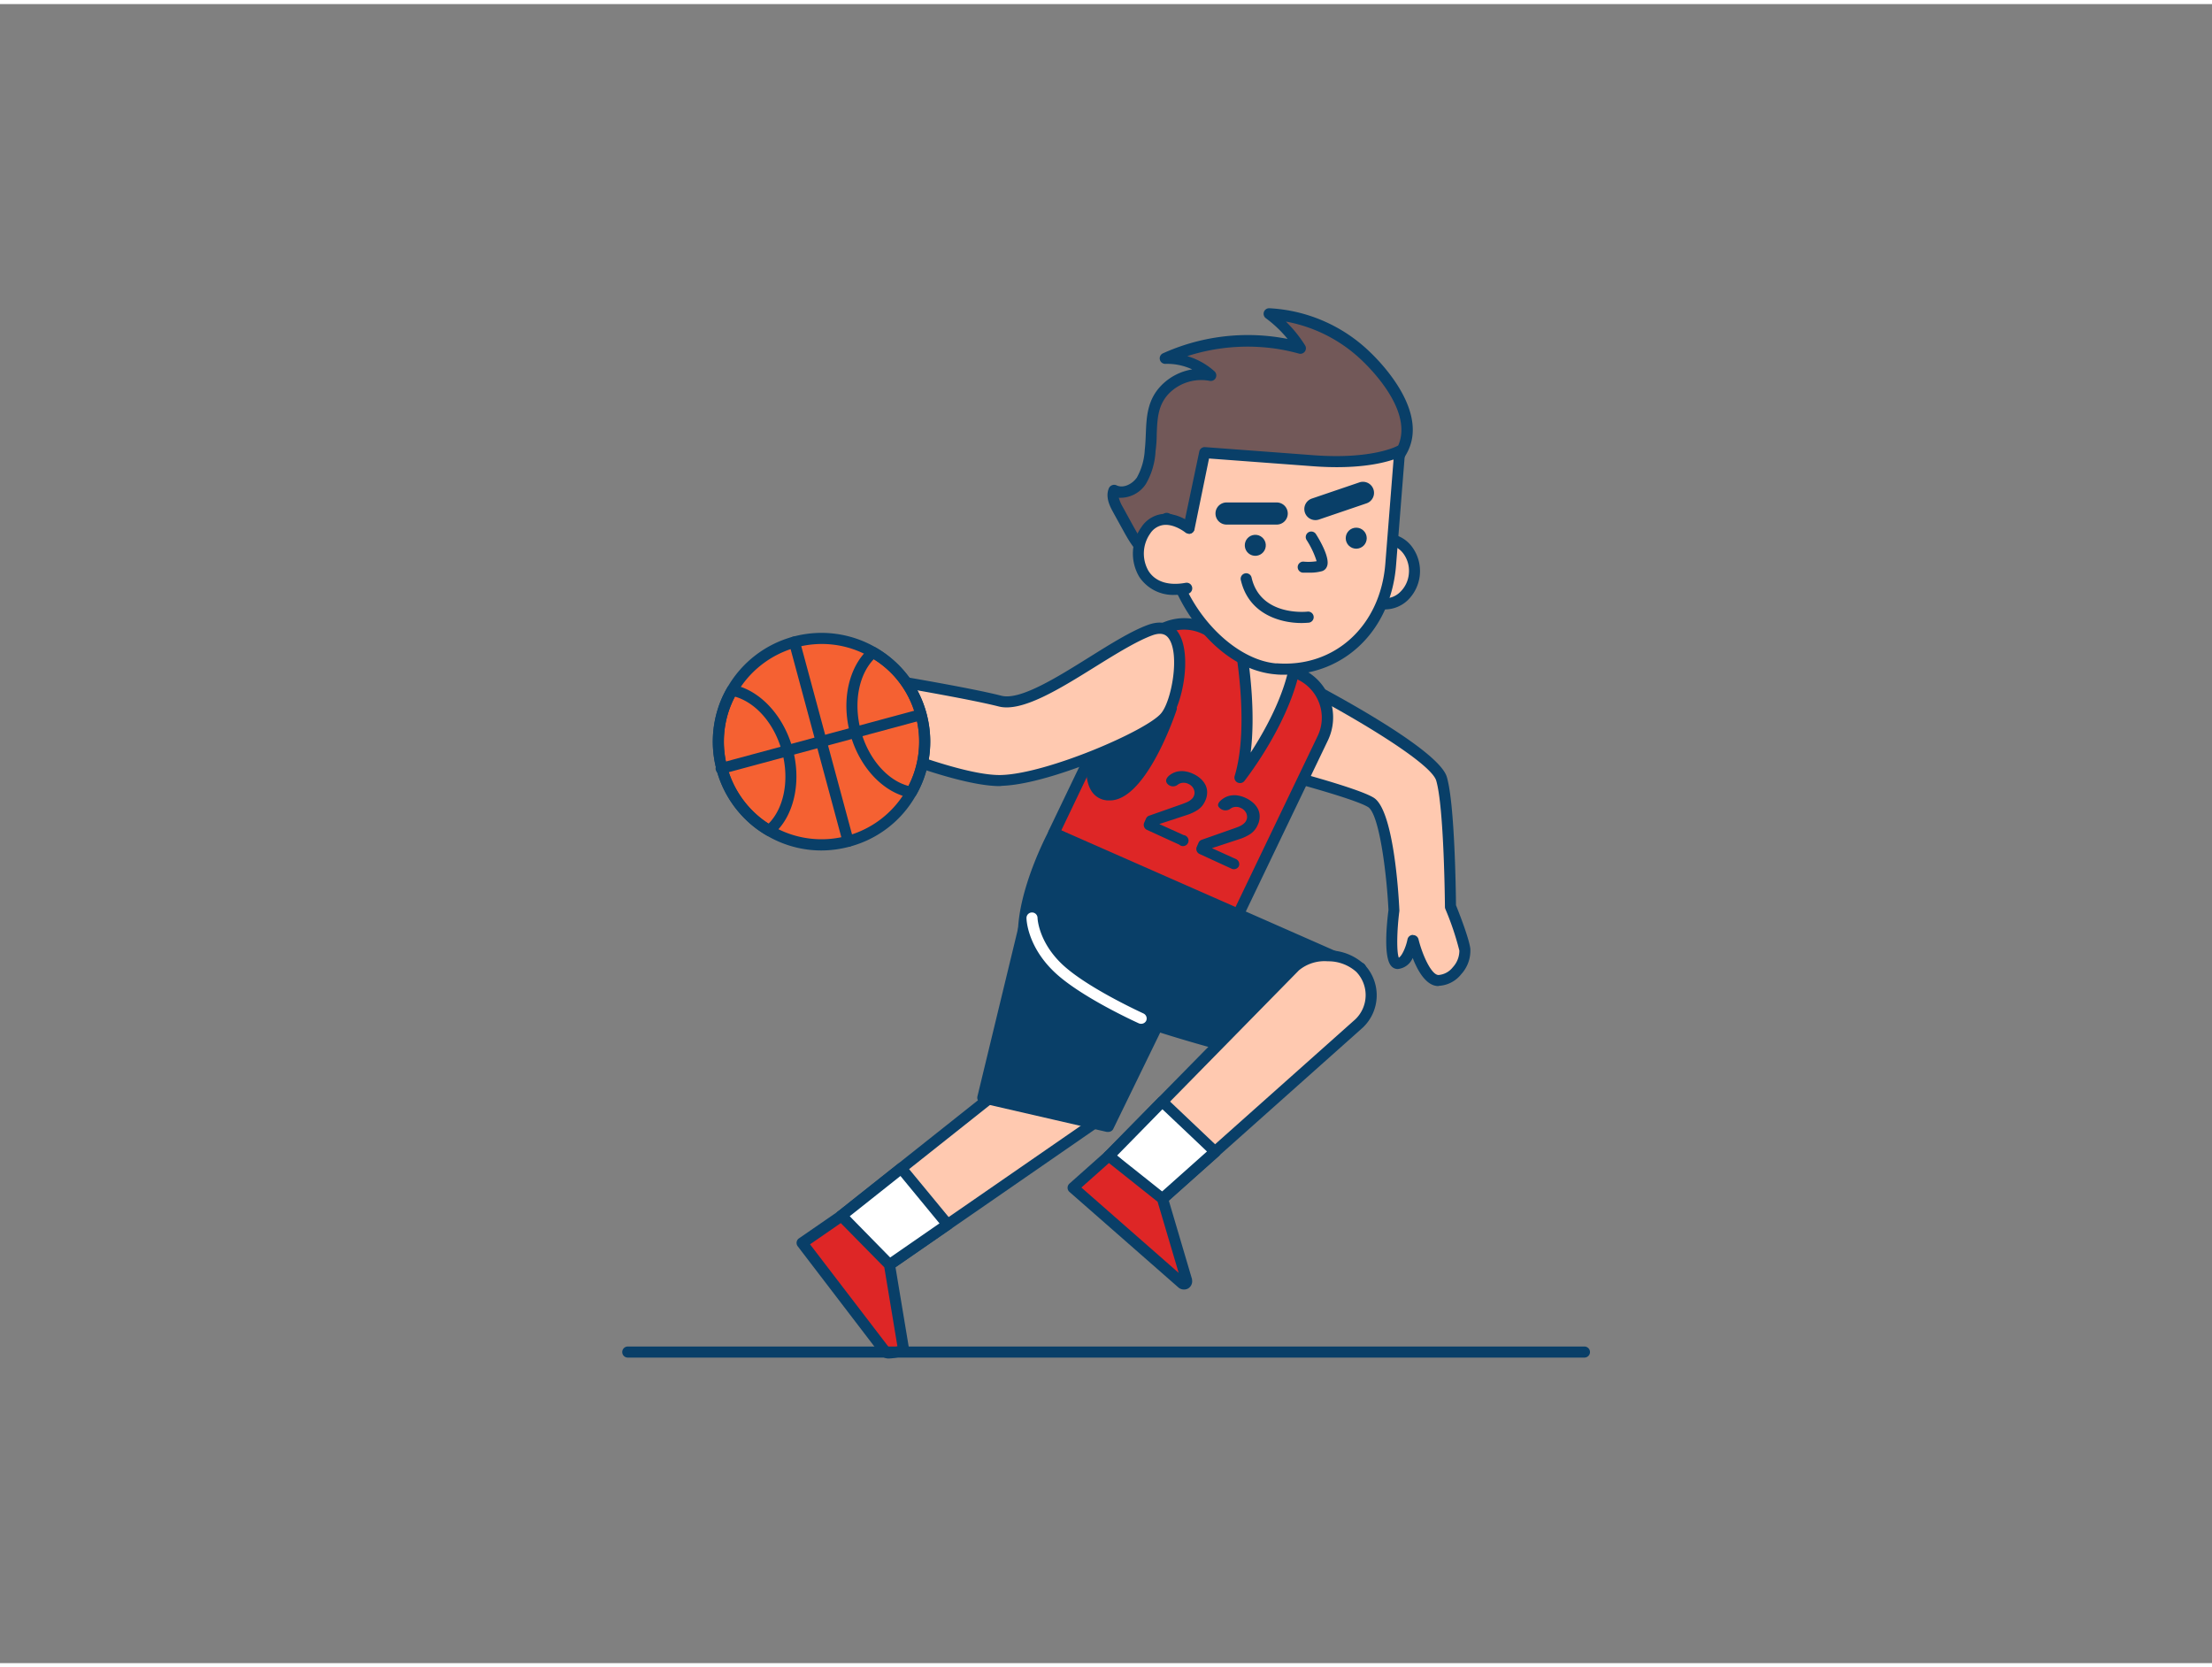 <svg xmlns="http://www.w3.org/2000/svg" viewBox="0 0 400 300" width="406" height="306" class="illustration styles_illustrationTablet__1DWOa"><rect x="0" y="0" width="400" height="300" fill="#808080" stroke="none"/><g id="_201_basketball_outline" data-name="#201_basketball_outline"><path d="M262.28,163.19s-.13-18.09-1.62-23.11-25.72-17.46-25.72-17.46l-9.08,15s18.72,4.67,22,6.72,4.16,19.51,4.16,19.51-1.24,9.62.68,9.63,2.76-4.18,2.76-4.18,1.79,7.28,4.64,7.22,5-3.48,4.73-5.6S262.28,163.19,262.28,163.19Z" fill="#ffc9b0"></path><path d="M260.11,177.57c-2.21,0-3.75-2.76-4.65-5.08a3.28,3.28,0,0,1-2.71,2h0a1.55,1.55,0,0,1-1.19-.57c-1.39-1.58-.81-7.52-.48-10.1-.35-7-1.71-17.41-3.69-18.62-2.61-1.61-16.6-5.31-21.77-6.6a1,1,0,0,1-.61-1.49l9.08-15.05a1,1,0,0,1,1.32-.37c2.52,1.29,24.65,12.78,26.22,18.06,1.45,4.88,1.64,21.14,1.66,23.2.4,1,2.32,5.82,2.59,7.84a6.31,6.31,0,0,1-1.64,4.63,5.54,5.54,0,0,1-4.06,2.11Zm-4.6-9.22a1,1,0,0,1,1,.76c.67,2.72,2.3,6.46,3.63,6.46h0a3.66,3.66,0,0,0,2.58-1.41,4.41,4.41,0,0,0,1.18-3,50.65,50.65,0,0,0-2.54-7.54,1,1,0,0,1-.07-.37c0-.18-.14-18-1.58-22.84-1-3.26-15.12-11.61-24.39-16.42L227.41,137c4.37,1.11,18.1,4.7,21,6.51,3.59,2.21,4.5,17.31,4.64,20.31a1.09,1.09,0,0,1,0,.18c-.47,3.68-.51,7.42-.1,8.44.58-.33,1.29-1.93,1.57-3.32a1,1,0,0,1,1-.8Z" fill="#093f68"></path><path d="M200,200.86l-28.68,19.82-11.65,8.06c-1-1-5.48-7.61-7.55-9.64L163,210.52l26.85-21.32c3.12-2.33,9.32-1.35,11.66,1.78A7,7,0,0,1,200,200.86Z" fill="#ffc9b0"></path><path d="M159.71,229.74a1,1,0,0,1-.71-.3,42,42,0,0,1-2.6-3.37,71,71,0,0,0-4.94-6.26,1,1,0,0,1-.3-.77,1,1,0,0,1,.38-.73l37.66-29.89a9.22,9.22,0,0,1,6.9-1.37,9.48,9.48,0,0,1,6.18,3.33,8.05,8.05,0,0,1-1.64,11.28l0,0-40.33,27.88A1,1,0,0,1,159.71,229.74Zm-6.08-10.53c1.27,1.46,3,3.76,4.38,5.67.71,1,1.4,1.9,1.88,2.52l39.57-27.35a6.06,6.06,0,0,0,1.22-8.47,7.59,7.59,0,0,0-4.89-2.55,7.34,7.34,0,0,0-5.37,1ZM200,200.86h0Z" fill="#093f68"></path><path d="M171.36,220.68l-11.65,8.06c-1-1-5.48-7.61-7.55-9.64L163,210.52C165.72,213.85,168.85,217.63,171.36,220.68Z" fill="#fff"></path><path d="M159.71,229.74a1,1,0,0,1-.71-.3,42,42,0,0,1-2.6-3.37,71,71,0,0,0-4.94-6.26,1,1,0,0,1-.3-.77,1,1,0,0,1,.38-.73l10.81-8.57a1,1,0,0,1,1.39.14l.53.64c2.61,3.16,5.51,6.67,7.86,9.53a1,1,0,0,1,.22.77,1,1,0,0,1-.42.68l-11.65,8.06A1,1,0,0,1,159.71,229.74Zm-6.08-10.53c1.27,1.46,3,3.76,4.38,5.67.71,1,1.4,1.9,1.88,2.52l10-6.92-7.06-8.57Z" fill="#093f68"></path><path d="M152.16,219.1,145,224l15.1,19.76c.33.37,3.26-.08,3.24-.57L160.85,228Z" fill="#de2626"></path><path d="M160.87,244.91a1.92,1.92,0,0,1-1.48-.49l-15.14-19.8a1,1,0,0,1-.19-.77,1,1,0,0,1,.42-.66l7.12-4.91a1,1,0,0,1,1.28.12l8.68,8.85a1,1,0,0,1,.27.54L164.36,243s0,.07,0,.11c0,.33-.1.93-1,1.31A9,9,0,0,1,160.87,244.91Zm-.12-2a6.77,6.77,0,0,0,1.53-.2l-2.37-14.28-7.87-8-5.56,3.84Zm-.18,0Z" fill="#093f68"></path><polygon points="187.64 156.75 177.72 197.73 200.36 202.94 217.13 168.52 187.64 156.75" fill="#093f68"></polygon><path d="M200.36,203.94a.9.9,0,0,1-.23,0l-22.63-5.21a1,1,0,0,1-.63-.45,1,1,0,0,1-.12-.76l9.92-41a1,1,0,0,1,.51-.65,1,1,0,0,1,.83,0l29.49,11.77a1,1,0,0,1,.57.57,1,1,0,0,1,0,.79l-16.77,34.43A1,1,0,0,1,200.36,203.94Zm-21.43-7,20.88,4.81,15.95-32.74-27.42-11Z" fill="#093f68"></path><path d="M207.19,114.85h19.15A8.65,8.65,0,0,1,235,123.5V160a0,0,0,0,1,0,0H198.54a0,0,0,0,1,0,0V123.5a8.65,8.65,0,0,1,8.65-8.65Z" transform="translate(80.8 -80.25) rotate(25.63)" fill="#de2626"></path><path d="M223.42,166.69a.91.91,0,0,1-.43-.1l-32.86-15.77a1,1,0,0,1-.51-.57,1,1,0,0,1,0-.76l15.8-32.93A9.66,9.66,0,0,1,218.34,112l17.26,8.29a9.64,9.64,0,0,1,4.52,12.87l-15.8,32.93a1,1,0,0,1-.9.57ZM191.9,149.45l31,14.91,15.37-32a7.65,7.65,0,0,0-3.59-10.21l-17.26-8.28a7.65,7.65,0,0,0-10.2,3.58Z" fill="#093f68"></path><path d="M211.81,127.37s-5,14.91-10.71,15.64-4-9.92,0-16.42S211.81,127.37,211.81,127.37Z" fill="#093f68"></path><path d="M200.57,144a3.66,3.66,0,0,1-3.2-1.7c-2.2-3.42-.29-11.18,2.88-16.27a6,6,0,0,1,4.55-3.15c3.91-.36,7.6,3.61,7.75,3.78a1,1,0,0,1,.21,1c-.53,1.59-5.41,15.52-11.54,16.31A4.73,4.73,0,0,1,200.57,144Zm4.75-19.14H205a4,4,0,0,0-3,2.21c-3,4.87-4.44,11.74-2.9,14.13A1.74,1.74,0,0,0,201,142c4-.51,8.15-10.05,9.69-14.38C209.76,126.78,207.51,124.9,205.32,124.9Z" fill="#093f68"></path><path d="M224.19,115.34s2.92,15,0,24.52c0,0,8.62-10.91,10.13-21.35Z" fill="#ffc9b0"></path><path d="M224.22,140.86a1.11,1.11,0,0,1-.46-.11,1,1,0,0,1-.49-1.18c2.78-9.2,0-23.89-.06-24a1,1,0,0,1,1.27-1.15l10.18,3.16a1,1,0,0,1,.69,1.1c-1.53,10.59-10,21.38-10.34,21.83A1,1,0,0,1,224.22,140.86Zm1.23-24.07c.55,3.39,1.6,11.43.71,18.56,2.5-3.86,6-10.07,7.07-16.15Z" fill="#093f68"></path><path d="M231.21,61.38a35.5,35.5,0,0,1,4,.86,22,22,0,0,0-5.71-6.14,27.15,27.15,0,0,1,17.73,7.81c4.24,4.12,9.44,11.24,6.28,17-.83,1.51-1.79,2.84-1.93,4.57a34.07,34.07,0,0,1-1.17,5.92c-1.11,4.35-2.53,8.61-3.79,12.92L231,103c-6.89-.54-17,.36-23.1-3.4-1.81-1.12-2.92-3.07-3.94-4.93l-1.81-3.29c-.58-1.06-1.18-2.31-.73-3.43,1.72.85,3.9-.16,5-1.74A12.15,12.15,0,0,0,208,80.77c.49-4-.37-8,2.83-11.18A9.17,9.17,0,0,1,219,67.15a11.75,11.75,0,0,0-8.29-3A36.16,36.16,0,0,1,231.21,61.38Z" fill="#725858"></path><path d="M246.59,105.28h-.08L230.93,104c-1.65-.13-3.5-.18-5.45-.23-6.22-.16-13.27-.33-18.1-3.32-2.08-1.28-3.3-3.51-4.29-5.3l-1.81-3.28c-.5-.93-1.45-2.64-.77-4.3a1,1,0,0,1,.57-.56,1,1,0,0,1,.8,0c1.26.63,2.91-.24,3.71-1.41a11.47,11.47,0,0,0,1.42-5c.11-.94.15-1.92.19-2.86.12-3.07.24-6.25,2.93-8.91a10.08,10.08,0,0,1,5.46-2.77,10.68,10.68,0,0,0-4.85-1,1,1,0,0,1-1-.77,1,1,0,0,1,.56-1.14,37.32,37.32,0,0,1,21.08-2.86h0c.49.08,1,.16,1.46.26a21.53,21.53,0,0,0-3.94-3.75,1,1,0,0,1,.62-1.8,28.26,28.26,0,0,1,18.4,8.1c2.52,2.44,10.43,11,6.46,18.15-.15.28-.31.54-.46.81a7.87,7.87,0,0,0-1.35,3.36,34.35,34.35,0,0,1-1.15,5.93l-.05.16c-.74,2.87-1.61,5.74-2.46,8.52-.46,1.47-.91,3-1.34,4.43A1,1,0,0,1,246.59,105.28Zm-44.27-16a6.69,6.69,0,0,0,.72,1.67l1.8,3.28c.92,1.67,2,3.56,3.6,4.57,4.36,2.7,11.12,2.87,17.09,3,2,0,3.85.1,5.56.24l14.77,1.17c.36-1.23.74-2.45,1.11-3.68.85-2.75,1.72-5.6,2.45-8.43l0-.16a32.78,32.78,0,0,0,1.1-5.58,9.68,9.68,0,0,1,1.61-4.21c.14-.26.29-.51.44-.77,3.28-6-3.84-13.57-6.1-15.76a26.84,26.84,0,0,0-13.94-7.21A23.32,23.32,0,0,1,236,61.71a1,1,0,0,1-1.12,1.49,34.81,34.81,0,0,0-3.86-.84,35.51,35.51,0,0,0-16.32,1.3,12.62,12.62,0,0,1,4.92,2.75,1,1,0,0,1-.87,1.72,8.21,8.21,0,0,0-7.25,2.17c-2.12,2.11-2.22,4.64-2.33,7.56,0,1-.08,2-.21,3a13.12,13.12,0,0,1-1.75,5.92A5.52,5.52,0,0,1,202.32,89.27Z" fill="#093f68"></path><ellipse cx="250.53" cy="102.6" rx="5.87" ry="5.25" transform="translate(128.42 344.22) rotate(-85.46)" fill="#ffc9b0"></ellipse><path d="M250.45,109.46l-.46,0a5.89,5.89,0,0,1-4.28-2.4,7.35,7.35,0,0,1,.76-9.6,5.87,5.87,0,0,1,8.89.71,7.37,7.37,0,0,1-.77,9.6A6,6,0,0,1,250.45,109.46Zm.17-11.73a4,4,0,0,0-2.77,1.16,5.38,5.38,0,0,0-.55,6.94,4,4,0,0,0,2.85,1.62,3.93,3.93,0,0,0,3.06-1.15,5.2,5.2,0,0,0,1.56-3.37h0a5.23,5.23,0,0,0-1-3.57,4,4,0,0,0-2.85-1.61Z" fill="#093f68"></path><path d="M230.72,120.2c-11.49-.91-20.64-15.9-19.74-27.2l4,1.77,2.86-13.66s13.48,1,19.54,1.45c11.16.86,15.75-1.74,15.75-1.74l-1.62,20.44C250.61,112.56,242.2,121.11,230.72,120.2Z" fill="#ffc9b0"></path><path d="M232.4,121.27c-.58,0-1.17,0-1.76-.07h0c-12-1-21.59-16.61-20.66-28.28a1,1,0,0,1,.48-.78,1,1,0,0,1,.92-.06l2.87,1.27,2.62-12.45a1,1,0,0,1,1-.79s13.47,1,19.54,1.46c10.62.81,15.14-1.6,15.19-1.63a1,1,0,0,1,1.48,1l-1.62,20.44C251.57,113.14,243.23,121.27,232.4,121.27Zm-1.6-2.07c10.52.84,18.82-6.74,19.71-18L252,82.35c-2.25.76-6.95,1.81-14.7,1.21l-18.67-1.39L216,95a1,1,0,0,1-1.39.71l-2.66-1.18c-.18,12.43,10.07,24,18.89,24.7Z" fill="#093f68"></path><ellipse cx="227" cy="97.88" rx="1.9" ry="1.9" transform="translate(-6.42 16.47) rotate(-4.1)" fill="#093f68"></ellipse><circle cx="245.25" cy="96.58" r="1.9" fill="#093f68"></circle><path d="M236.68,102.81c-.59,0-1,0-1.12,0a1,1,0,0,1-.89-1.1,1,1,0,0,1,1.09-.89,9.15,9.15,0,0,0,2.33-.08,15.72,15.72,0,0,0-1.82-3.84,1,1,0,0,1,.33-1.38,1,1,0,0,1,1.37.33c1,1.58,2.54,4.45,2,5.81a1.39,1.39,0,0,1-.9.88A8.13,8.13,0,0,1,236.68,102.81Z" fill="#093f68"></path><path d="M221.8,94.12a2,2,0,0,1,0-4h9.07a2,2,0,0,1,0,4Z" fill="#093f68"></path><path d="M237.88,93.31a2,2,0,0,1-.64-3.9l8.58-2.92a2,2,0,0,1,1.29,3.79l-8.58,2.92A2.06,2.06,0,0,1,237.88,93.31Z" fill="#093f68"></path><path d="M215,94.77s-4.73-3.86-7.77.38-1.06,12,7.39,10.49" fill="#ffc9b0"></path><path d="M212.54,106.83a7.35,7.35,0,0,1-6.52-3.25,8.23,8.23,0,0,1,.38-9,5.31,5.31,0,0,1,3.69-2.36c2.84-.38,5.41,1.69,5.52,1.78a1,1,0,0,1,.14,1.41,1,1,0,0,1-1.4.14h0s-2-1.62-4-1.35A3.4,3.4,0,0,0,208,95.73a6.28,6.28,0,0,0-.31,6.78c1.24,1.95,3.62,2.71,6.71,2.14a1,1,0,0,1,.36,2A12.63,12.63,0,0,1,212.54,106.83Z" fill="#093f68"></path><path d="M235.34,111.92c-3.74,0-9.49-1.55-10.94-7.69a1,1,0,1,1,1.94-.46c1.64,6.92,9.76,6.13,10.1,6.09a1,1,0,0,1,.22,2C236.26,111.89,235.81,111.92,235.34,111.92Z" fill="#093f68"></path><path d="M190.56,149.92s-8.2,15-4.61,23.08,46.13,18,46.13,18L246,174.32Z" fill="#093f68"></path><path d="M232.08,192a.91.91,0,0,1-.23,0c-4.4-1-43.12-10.25-46.81-18.55s4.3-23.34,4.64-24A1,1,0,0,1,191,149l55.43,24.4a1,1,0,0,1,.57.68,1,1,0,0,1-.2.87l-13.92,16.67A1,1,0,0,1,232.08,192ZM191,151.22c-1.6,3.17-7,14.87-4.15,21.38,2.73,6.15,32.72,14.41,44.83,17.27l12.67-15.17Z" fill="#093f68"></path><path d="M245.77,184.31l-26,23.19-10.57,9.43c-1.13-.9-6.38-6.88-8.68-8.64l9.68-9.84,24-24.46c2.81-2.7,9.09-2.48,11.79.33A7.05,7.05,0,0,1,245.77,184.31Z" fill="#ffc9b0"></path><path d="M209.17,217.93a1,1,0,0,1-.62-.22,41.54,41.54,0,0,1-3-3,70.52,70.52,0,0,0-5.66-5.6,1,1,0,0,1-.39-.72,1,1,0,0,1,.28-.78l33.71-34.29a9.24,9.24,0,0,1,6.68-2.2,9.47,9.47,0,0,1,6.54,2.54,8.05,8.05,0,0,1-.25,11.4l0,0-36.6,32.62A1,1,0,0,1,209.17,217.93ZM202,208.22c1.45,1.29,3.41,3.36,5,5.09.83.87,1.63,1.71,2.18,2.26l35.92-32a6.07,6.07,0,0,0,.17-8.56,7.58,7.58,0,0,0-5.16-1.92,7.27,7.27,0,0,0-5.22,1.63Zm43.81-23.91h0Z" fill="#093f68"></path><path d="M219.74,207.5l-10.57,9.43c-1.13-.9-6.38-6.88-8.68-8.64l9.68-9.84C213.31,201.41,216.88,204.78,219.74,207.5Z" fill="#fff"></path><path d="M209.17,217.93a1,1,0,0,1-.62-.22,41.54,41.54,0,0,1-3-3,70.52,70.52,0,0,0-5.66-5.6,1,1,0,0,1-.39-.72,1,1,0,0,1,.28-.78l9.68-9.84a1,1,0,0,1,1.4,0l1.13,1.07,8.44,8a1.06,1.06,0,0,1,.31.75,1,1,0,0,1-.33.73l-10.57,9.42A1,1,0,0,1,209.17,217.93ZM202,208.22c1.45,1.29,3.41,3.36,5,5.09.83.87,1.63,1.71,2.18,2.26l9.08-8.09c-2.35-2.24-5.09-4.83-7.64-7.24l-.42-.39Z" fill="#093f68"></path><path d="M200.5,208.29,194,214l19.7,17.27a.51.51,0,0,0,.85-.48L210.2,216Z" fill="#de2626"></path><path d="M214.07,232.44a1.51,1.51,0,0,1-1-.39l-19.68-17.26a1,1,0,0,1,0-1.5l6.46-5.75a1,1,0,0,1,1.29,0l9.71,7.72a1,1,0,0,1,.33.5l4.38,14.82,0,.11a1.51,1.51,0,0,1-.76,1.59A1.54,1.54,0,0,1,214.07,232.44Zm.31-1.89h0ZM195.55,214l17.59,15.43-3.81-12.86-8.8-7Z" fill="#093f68"></path><path d="M206.35,184.39a1,1,0,0,1-.41-.08c-.43-.2-10.7-4.85-15.37-9.37-4.85-4.68-4.95-9.48-4.95-9.68a1,1,0,0,1,1-1h0a1,1,0,0,1,1,1h0s.12,4.19,4.34,8.26c4.42,4.28,14.7,8.94,14.8,9a1,1,0,0,1,.51,1.32A1,1,0,0,1,206.35,184.39Z" fill="#fff"></path><path d="M208.15,113.17c-7.51,2.59-21.18,14.44-27.3,12.87s-23-4.34-23-4.34l-6.27,9.66s21,9.36,29.62,9,26.58-8.12,29.47-11.46S215.66,110.58,208.15,113.17Z" fill="#ffc9b0"></path><path d="M180.79,141.41c-9,0-28.74-8.75-29.6-9.13a1,1,0,0,1-.55-.63,1,1,0,0,1,.12-.83l6.27-9.66a1,1,0,0,1,1-.45c.69.12,17,2.8,23.06,4.36,3.36.86,10-3.29,15.94-7,4-2.5,7.8-4.86,10.78-5.89h0c3-1,4.57.45,5.23,1.43,2.6,3.84.83,13.14-1.6,15.95-1.84,2.12-8.14,5.17-13,7.13-3.29,1.33-11.55,4.46-17.22,4.67Zm-27.71-10.49c4.38,1.87,20.92,8.76,28.1,8.48,8.28-.3,26-7.94,28.75-11.11,1.92-2.22,3.44-10.6,1.46-13.52-.39-.58-1.12-1.27-2.91-.66h0c-2.78,1-6.47,3.26-10.39,5.7-6.54,4.07-13.3,8.27-17.49,7.2-5.33-1.36-19.1-3.69-22.25-4.22Zm55.07-17.75h0Z" fill="#093f68"></path><path d="M166.58,128.52a18.71,18.71,0,0,1,.21,8.85,18.23,18.23,0,0,1-2,5.15,18.61,18.61,0,0,1-25.69,6.93A17.4,17.4,0,0,1,135.8,147a18.65,18.65,0,0,1-5.12-19,18.28,18.28,0,0,1,1.71-3.93,18.66,18.66,0,0,1,34.19,4.44Z" fill="#f56132"></path><path d="M148.52,153.05a19.43,19.43,0,0,1-9.93-2.74,19.22,19.22,0,0,1-3.48-2.6,19.67,19.67,0,0,1-5.38-20,18.67,18.67,0,0,1,1.8-4.14,19.61,19.61,0,0,1,26.84-7.23,19.76,19.76,0,0,1,4.67,3.73,19.52,19.52,0,0,1,4.5,8.18h0a19.6,19.6,0,0,1,.22,9.32,19,19,0,0,1-2.09,5.44,19.44,19.44,0,0,1-12,9.34A19.77,19.77,0,0,1,148.52,153.05Zm.06-37.34a17.78,17.78,0,0,0-16.94,12.59,17.67,17.67,0,0,0,4.84,17.95,17,17,0,0,0,3.12,2.33,17.65,17.65,0,0,0,26-19.8h0a17.6,17.6,0,0,0-4-7.34,17.84,17.84,0,0,0-4.2-3.36A17.52,17.52,0,0,0,148.58,115.71Z" fill="#093f68"></path><path d="M153.41,152.39a1,1,0,0,1-1-.74l-9.71-36a1,1,0,1,1,1.93-.52l9.71,36a1,1,0,0,1-.71,1.23A1.09,1.09,0,0,1,153.41,152.39Z" fill="#093f68"></path><path d="M130.54,139.23a1,1,0,0,1-.26-2l36-9.71a1,1,0,0,1,1.22.7,1,1,0,0,1-.7,1.23l-36,9.71A1.09,1.09,0,0,1,130.54,139.23Z" fill="#093f68"></path><path d="M139.1,150.45a1,1,0,0,1-.49-.14,18.68,18.68,0,0,1-3.5-2.6,19.67,19.67,0,0,1-5.38-20,18.67,18.67,0,0,1,1.8-4.14,1,1,0,0,1,1.05-.48c4.82.93,9.15,5.59,10.77,11.6h0c1.64,6.08.19,12.32-3.6,15.51A1,1,0,0,1,139.1,150.45Zm-6.2-25.22a17.21,17.21,0,0,0-1.26,3.07,17.67,17.67,0,0,0,4.84,17.95,16.87,16.87,0,0,0,2.5,1.95c2.81-2.83,3.8-7.93,2.44-13S136.7,126.32,132.9,125.23Z" fill="#093f68"></path><path d="M164.8,143.52h-.18c-4.88-.88-9.25-5.54-10.89-11.61s-.22-12.21,3.48-15.44a1,1,0,0,1,1.15-.11,19.54,19.54,0,0,1,9.18,11.91h0a19.6,19.6,0,0,1,.22,9.32,19,19,0,0,1-2.09,5.44A1,1,0,0,1,164.8,143.52ZM158,118.47c-2.74,2.85-3.68,7.92-2.34,12.91s4.77,9,8.62,10a17.09,17.09,0,0,0,1.53-4.23,17.57,17.57,0,0,0-.2-8.37h0a17.6,17.6,0,0,0-4-7.34A17.35,17.35,0,0,0,158,118.47Z" fill="#093f68"></path><path d="M207.25,147.26a.93.93,0,0,1,.55-.5l6-2.11.59-.23a4,4,0,0,0,.59-.28,2.82,2.82,0,0,0,.51-.38,1.52,1.52,0,0,0,.37-.5,1.46,1.46,0,0,0,.15-.69,1.71,1.71,0,0,0-.15-.63,1.83,1.83,0,0,0-.38-.54,2,2,0,0,0-.59-.39,1.87,1.87,0,0,0-1.38-.13,1.79,1.79,0,0,0-.62.34,1.35,1.35,0,0,1-1.75-.19c-.55-.57-.16-1.18.36-1.59a3.6,3.6,0,0,1,1.27-.63,4,4,0,0,1,1.44-.08,5,5,0,0,1,1.52.45,5.28,5.28,0,0,1,1.35.86,4,4,0,0,1,.89,1.13,3,3,0,0,1,.32,1.36,3.54,3.54,0,0,1-.36,1.56,3.73,3.73,0,0,1-1.35,1.63,8.09,8.09,0,0,1-1.94.91l-5,1.64,4.4,2a1,1,0,1,1-.79,1.73l-5.88-2.69a1,1,0,0,1-.47-1.27Z" fill="#093f68"></path><path d="M216.75,151.62a1,1,0,0,1,.55-.5l6-2.11.59-.22a4.62,4.62,0,0,0,.59-.29,2.42,2.42,0,0,0,.51-.38,1.52,1.52,0,0,0,.37-.5,1.44,1.44,0,0,0,.15-.69,1.71,1.71,0,0,0-.15-.63,1.92,1.92,0,0,0-.38-.53,1.87,1.87,0,0,0-.59-.4,1.92,1.92,0,0,0-1.38-.13,1.79,1.79,0,0,0-.62.34,1.51,1.51,0,0,1-1.89-.27c-.57-.53,0-1.13.5-1.51a3.6,3.6,0,0,1,1.27-.63,4.06,4.06,0,0,1,1.44-.08,5.26,5.26,0,0,1,1.52.45,5.56,5.56,0,0,1,1.35.86,3.8,3.8,0,0,1,.89,1.13,3,3,0,0,1,.32,1.36,3.54,3.54,0,0,1-.36,1.56,3.78,3.78,0,0,1-1.34,1.63,8.27,8.27,0,0,1-1.94.91l-5,1.64,4.4,2a1,1,0,0,1,.47,1.27,1,1,0,0,1-1.26.47l-5.88-2.7a1,1,0,0,1-.47-1.27Z" fill="#093f68"></path><path d="M286.52,244.75h-173a1,1,0,0,1,0-2h173a1,1,0,0,1,0,2Z" fill="#093f68"></path></g></svg>